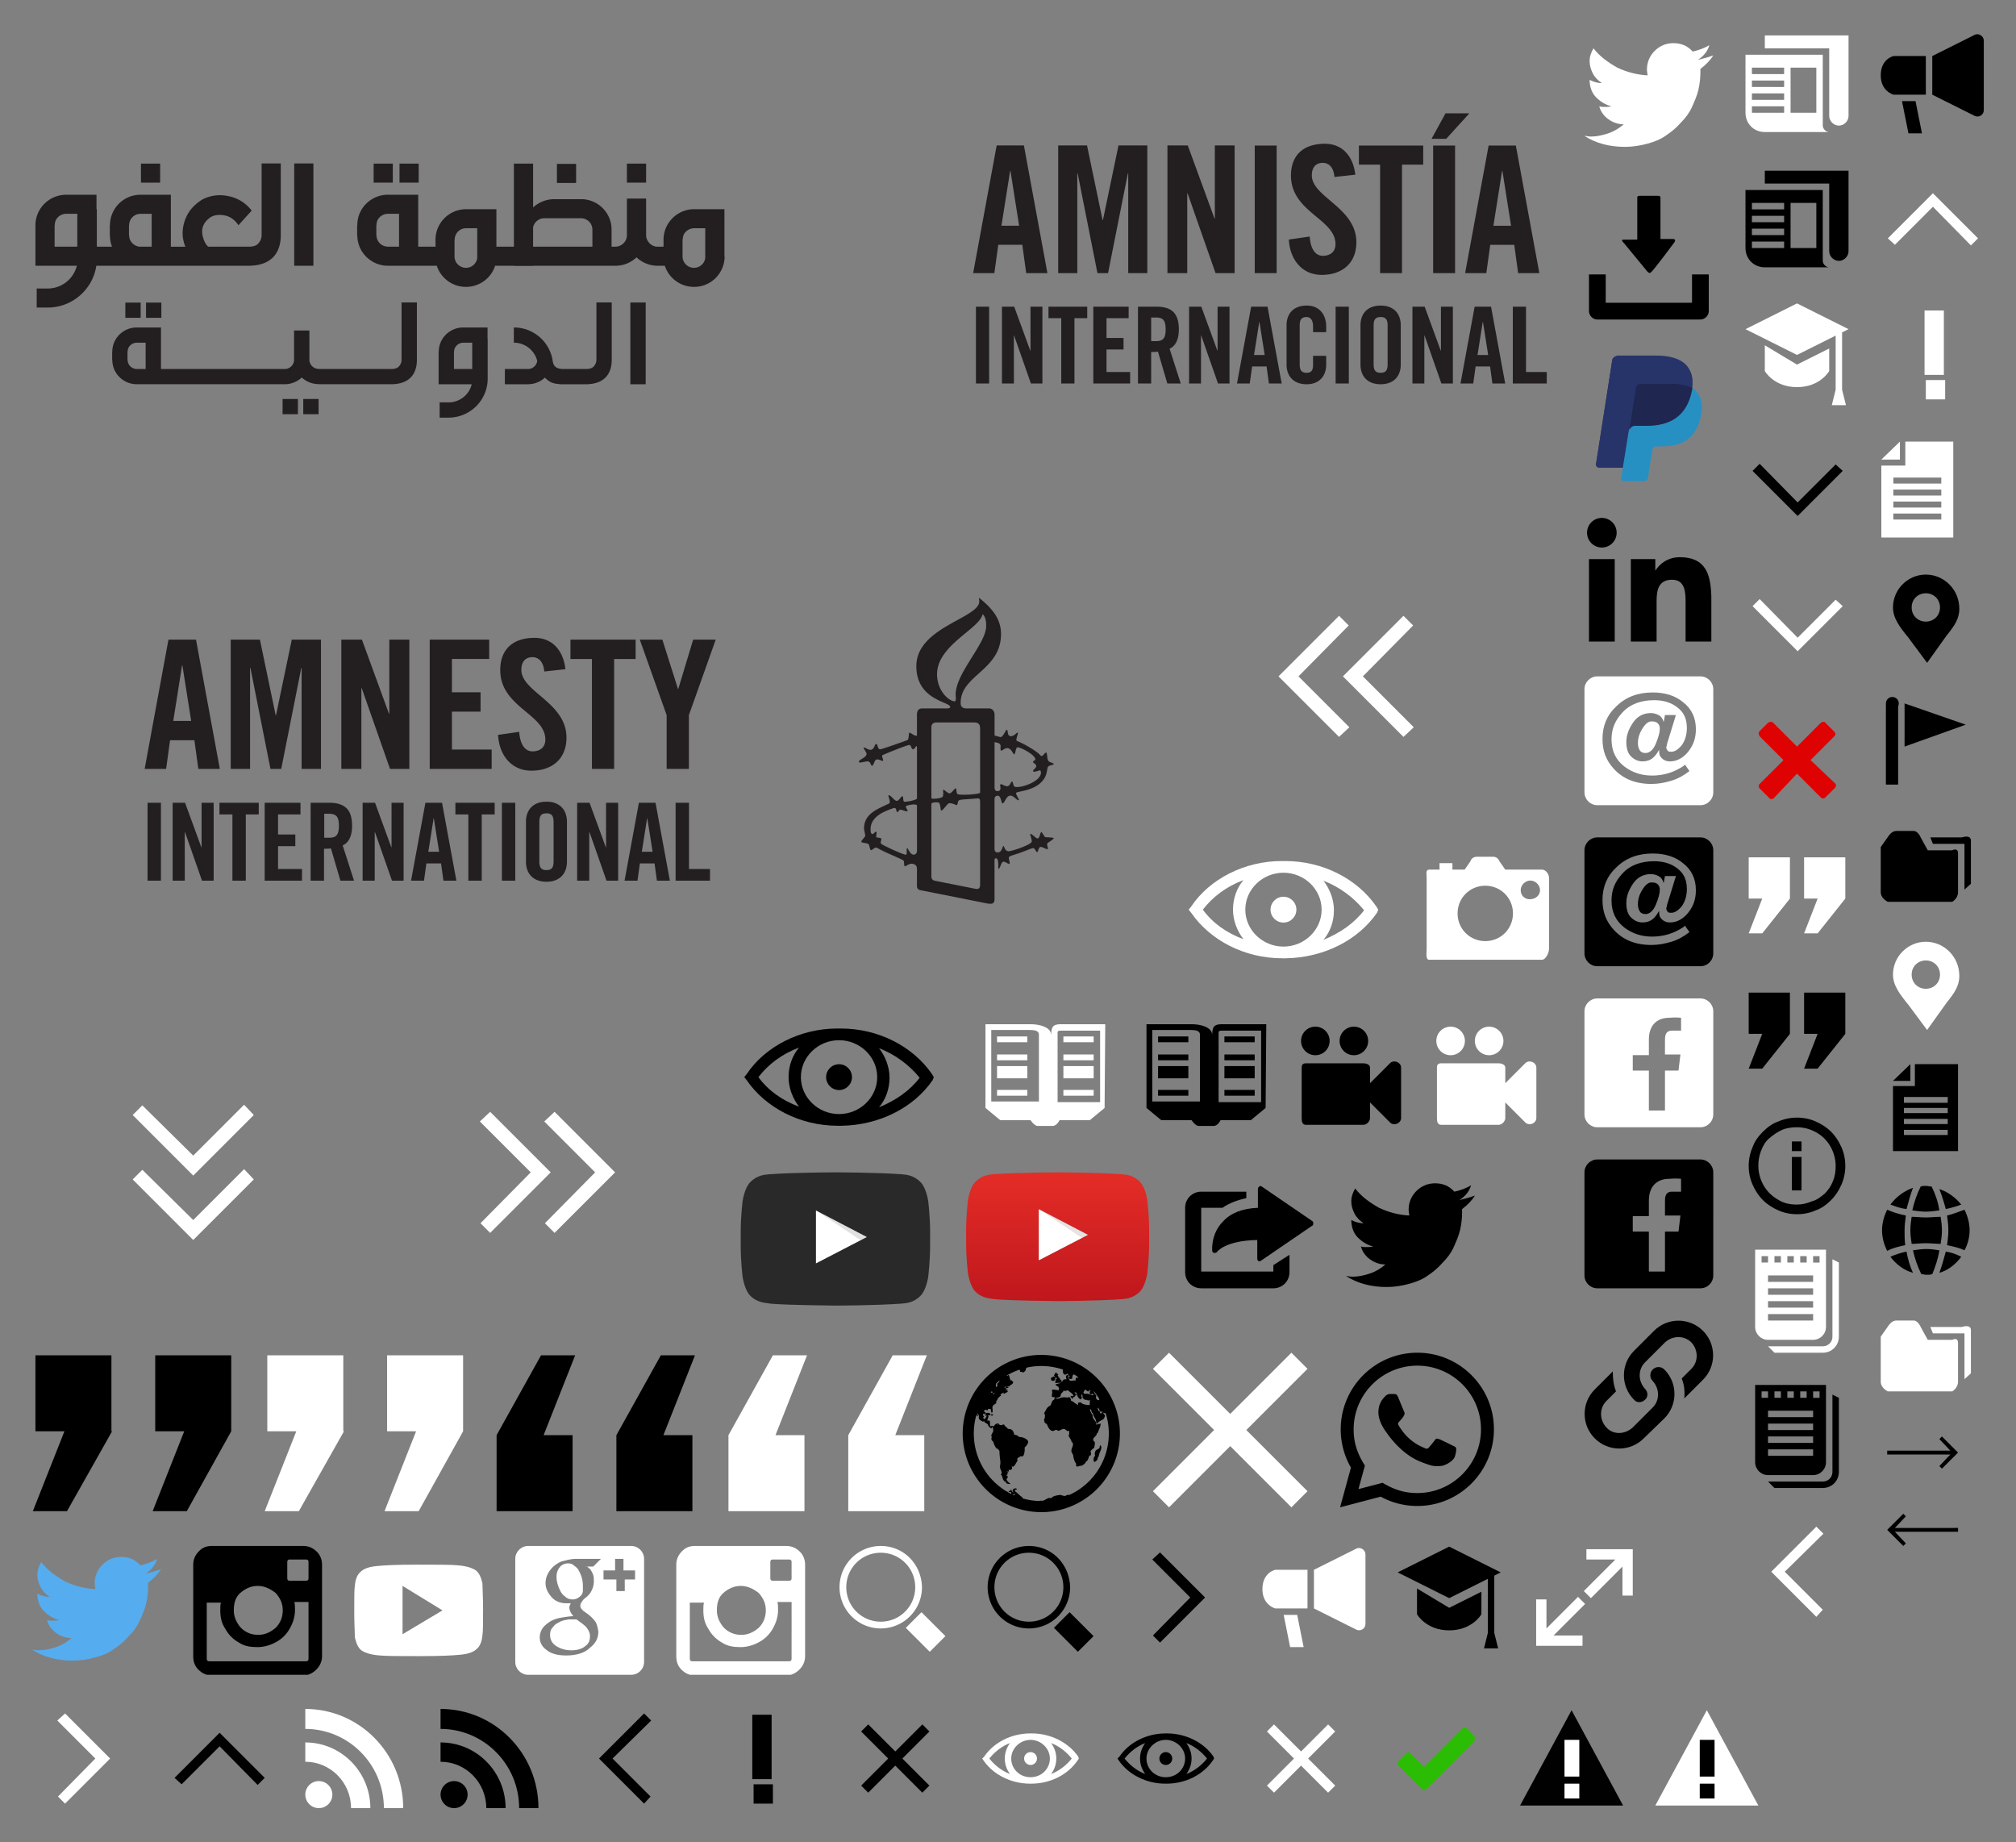 <svg xmlns="http://www.w3.org/2000/svg" xmlns:xlink="http://www.w3.org/1999/xlink" height="286" viewBox="0 0 313 286" width="313"><rect x="0" y="0" width="313" height="286" fill="#808080" stroke="none"/><svg height="72" viewBox="0 0 124 72" width="124" x="5" y="5"><path fill="#231F20" d="M16.885 20.398h2.978v2.958h-2.978z"/><path fill="#231F20" d="M16.836 36.256h17v-.006c3.486-.105 4.759-2.183 4.759-4.729v-11.15h-2.978v11.15c0 .295-.073.592-.224.864-.297.541-.669.913-1.836.913h-6.232c-.348-.32-.596-.766-.769-1.333-.424-1.307-.075-2.344 1.042-3.183.397-.272.893-.418 1.512-.418 1.244 0 2.211.541 2.905 1.602l2.059-2.268a5.916 5.916 0 0 0-3.474-2.221c-1.49-.344-2.854-.172-4.144.471-1.217.739-2.109 1.7-2.605 2.886a6.046 6.046 0 0 0-.497 2.392c0 .691.149 1.381.423 2.073h-2.25v-8.066h-4.689a4.734 4.734 0 0 0-4.765 4.734h-.024v1.555h.024c0 .641.1 1.231.322 1.776h-2.362v-5.822h-.051v-2.243H5.291c-2.632 0-4.765 2.096-4.791 4.711v6.313h6.428a4.652 4.652 0 0 1-4.518 3.529H.699v2.96h1.712c3.822 0 6.999-2.837 7.545-6.489h6.707m-9.66-2.96H3.478v-3.331h.025c0-.319.073-.616.199-.862a1.827 1.827 0 0 1 1.588-.914h1.712v5.107zm8.046-1.776h-.025v-1.555h.025c0-.295.075-.592.199-.837.322-.568.893-.939 1.588-.939h1.712v5.107h-1.812c-.272 0-.546-.1-.767-.224a1.739 1.739 0 0 1-.92-1.552M40.68 20.372h2.977v15.885H40.68zM53.007 20.398h2.978v2.958h-2.978zM57.026 20.398h2.978v2.958h-2.978zM81.467 20.443h2.977v2.96h-2.977zM92.333 20.398h2.978v2.958h-2.978z"/><path fill="#231F20" d="M107.475 34.802v-7.327h-4.691c-2.63 0-4.764 2.122-4.764 4.736v1.086h-.922c-.67 0-1.266-.395-1.565-.963a1.64 1.64 0 0 1-.222-.84v-5.672h-2.978v5.672c0 .322-.073.619-.222.865a1.81 1.81 0 0 1-1.565.938h-.594v-2.641a4.725 4.725 0 0 0-4.567-4.734h-4.343a4.848 4.848 0 0 0-3.275 1.282v-6.809h-2.98v12.901h-2.306v.002h-.411v-5.822h-4.69c-2.629 0-4.764 2.122-4.764 4.736v1.086H59.93V25.23h-4.691c-2.629 0-4.764 2.096-4.764 4.713h-.025v1.579h.025c0 2.614 2.135 4.734 4.764 4.734h7.576a4.757 4.757 0 0 0 4.518 3.281h.024a4.762 4.762 0 0 0 4.518-3.281h2.507v-.002h.407v.027h2.98v-.027H89.73v.002h.818a4.714 4.714 0 0 0 3.277-1.307 4.762 4.762 0 0 0 2.953 1.295v.012h1.441a4.761 4.761 0 0 0 4.518 3.281h.025a4.73 4.73 0 0 0 4.74-4.734m-50.549-1.506H55.19a2.22 2.22 0 0 1-.818-.224 1.77 1.77 0 0 1-.918-1.552h-.027v-1.555h.027c0-.32.073-.617.197-.862a1.83 1.83 0 0 1 1.588-.914h1.714v5.107zm12.141 1.726c-.025.246-.075.444-.199.641-.299.541-.869.913-1.539.913s-1.266-.371-1.563-.913a1.721 1.721 0 0 1-.224-.862v-2.591h.025c0-.32.075-.592.222-.864a1.759 1.759 0 0 1 1.563-.913h1.714v4.589zm17.88-1.728h-9.207v-3.009a1.784 1.784 0 0 1 1.762-1.407h5.658c.993 0 1.787.789 1.787 1.776v2.64zm17.522 1.728a1.72 1.72 0 0 1-.199.641 1.78 1.78 0 0 1-1.538.913 1.756 1.756 0 0 1-1.563-.913 1.723 1.723 0 0 1-.226-.862v-2.591h.025c0-.32.075-.592.2-.864a1.825 1.825 0 0 1 1.587-.913h1.712v4.589zM17.671 41.973h2.381v2.366h-2.381zM14.458 41.973h2.381v2.366h-2.381zM38.871 56.939h2.381v2.365h-2.381zM42.083 56.939h2.381v2.365h-2.381zM57.345 50.865c0 .236-.058.472-.178.69-.238.435-.536.73-1.468.73H44.464v-.02a1.414 1.414 0 0 1-1.251-.749 1.302 1.302 0 0 1-.178-.67v-4.535h-2.379v4.535c0 .255-.059.491-.18.688-.238.433-.713.75-1.249.75H19.993v-6.448h-3.751c-2.103 0-3.808 1.677-3.808 3.765h-.02v1.263h.02c0 2.09 1.706 3.785 3.808 3.785h22.985a3.863 3.863 0 0 0 2.619-1.044 3.878 3.878 0 0 0 2.619 1.024v.02h11.274c2.926-.015 3.988-1.705 3.988-3.785v-8.912h-2.381M17.612 52.285h-1.409a1.784 1.784 0 0 1-.653-.177 1.417 1.417 0 0 1-.735-1.243h-.02v-1.241h.02c0-.256.059-.494.16-.69a1.461 1.461 0 0 1 1.268-.732h1.37v4.083zM70.696 45.837h-3.769c-2.103 0-3.807 1.677-3.807 3.765h-.02v5.048h5.137c-.377 1.617-1.865 2.82-3.61 2.82h-1.37v2.366h1.37c3.37 0 6.089-2.722 6.089-6.053v-6.151h-.02m-2.381 4.653h-2.836v-2.661h.019c0-.256.061-.494.18-.69a1.432 1.432 0 0 1 1.249-.732h1.388v4.083zM87.597 50.865c0 .236-.059.472-.18.69-.239.435-.536.73-1.468.73h-3.438c-1.152 0-1.507-.434-1.667-1.044-.02-.12-.041-.238-.059-.358v-.019a6.09 6.09 0 0 0-6.011-5.028v2.365a3.726 3.726 0 0 1 3.63 2.82c-.019.199-.08.376-.18.533-.236.435-.713.73-1.247.73h-3.593v2.365h3.593a3.846 3.846 0 0 0 2.617-1.024c.589.548.981.919 2.281 1.005v.019h4.4v-.007c2.709-.121 3.701-1.768 3.701-3.778v-8.912h-2.379M92.868 41.955h2.381v12.697h-2.381z"/></svg><svg height="72" viewBox="0 0 107 72" width="107" x="134" y="5"><path fill="#231F20" d="M79.267 51.556c0 .889.262 1.317 1.084 1.317.824 0 1.088-.428 1.088-1.317v-6.022c0-.889-.264-1.317-1.088-1.317-.822 0-1.084.428-1.084 1.317v6.022zm-2.04-6.072c0-1.68.986-3.046 3.125-3.046 2.139 0 3.128 1.366 3.128 3.046v6.121c0 1.68-.99 3.046-3.128 3.046-2.139 0-3.125-1.366-3.125-3.046v-6.121zM69.862 46.569v-.922c0-1.003-.461-1.431-.988-1.431-.824 0-1.086.428-1.086 1.317v6.024c0 .889.262 1.317 1.086 1.317.741 0 .988-.428.988-1.201V50.24h2.04v1.366c0 1.68-.988 3.046-3.028 3.046-2.141 0-3.126-1.366-3.126-3.046v-6.123c0-1.68.986-3.046 3.126-3.046 2.04 0 3.028 1.482 3.028 3.258v.873h-2.04zM17.523 42.608h2.048v11.928h-2.048zM21.562 54.536V42.608h1.9l2.496 6.823h.034v-6.823h1.849v11.928h-1.784l-2.612-7.451h-.032v7.451zM30.769 44.393h-1.983v-1.784H34.8v1.784h-1.983v10.144h-2.048zM35.746 54.536V42.608h5.486v1.784h-3.436v3.073h2.641v1.784h-2.641v3.505h3.666v1.782zM44.727 47.96h.727c1.106 0 1.52-.414 1.52-1.831 0-1.423-.414-1.837-1.52-1.837h-.727v3.668zm0 6.576h-2.048V42.608h2.874c2.297 0 3.471.974 3.471 3.521 0 1.914-.743 2.691-1.437 3.004l1.733 5.403h-2.082l-1.455-4.94a9.352 9.352 0 0 1-1.057.049v4.891zM50.611 54.536V42.608h1.901l2.494 6.823h.033v-6.823h1.851v11.928h-1.784l-2.61-7.451h-.033v7.451zM60.698 50.109h1.652l-.81-5.123h-.032l-.81 5.123zm-.663 4.427h-1.983l2.198-11.928h2.545l2.198 11.928h-1.981l-.365-2.643H60.4l-.365 2.643zM73.366 42.608h2.048v11.928h-2.048zM85.291 54.536V42.608h1.9l2.494 6.823h.032v-6.823h1.853v11.928h-1.786l-2.608-7.451h-.034v7.451zM95.396 50.109h1.654l-.81-5.123h-.034l-.81 5.123zm-.66 4.427h-1.983l2.198-11.928h2.545l2.198 11.928h-1.985l-.363-2.643h-2.245l-.365 2.643zM100.878 54.536V42.608h2.047v10.146h3.223v1.782zM60.809 17.592h3.402V37.4h-3.402zM73.183 22.475c-.138-1.701-1.043-2.194-1.812-2.194-1.096 0-1.699.712-1.699 1.948 0 3.373 6.913 4.993 6.913 10.369 0 3.264-2.196 5.076-5.378 5.076-3.154 0-4.966-2.525-5.102-5.488l3.237-.465c.138 2.003.932 2.991 2.028 2.991 1.181 0 1.977-.631 1.977-1.812 0-3.923-6.915-4.966-6.915-10.643 0-3.156 1.922-4.938 5.267-4.938 2.772 0 4.418 2.003 4.719 4.8l-3.235.356zM80.271 20.555h-3.292v-2.963h9.986v2.963h-3.292V37.4h-3.402zM90.538 16.549h-2.279l2.168-3.951h3.702l-3.591 3.951zm-2.03 1.043h3.402V37.4h-3.402V17.592zM96.764 37.398h-3.292l3.649-19.806h4.225l3.649 19.806h-3.292l-.603-4.388h-3.73l-.606 4.388zm1.098-7.351h2.742l-1.342-8.504h-.055l-1.345 8.504zM21.482 30.042h2.744l-1.344-8.512h-.053l-1.347 8.512zm-1.098 7.357h-3.296l3.653-19.821h4.228l3.651 19.821h-3.294l-.605-4.394h-3.734l-.603 4.394zM44.13 17.578v19.821h-2.966V21.915h-.054l-3.075 15.484h-1.648l-3.073-15.484h-.055v15.484h-2.965V17.578h4.475l2.415 11.585h.055l2.417-11.585zM47.253 37.399V17.578h3.158l4.146 11.339h.055V17.578h3.073v19.821H54.72l-4.337-12.383h-.055v12.383z"/></svg><svg height="72" viewBox="0 0 107 72" width="107" x="5" y="82"><path fill="#231F20" d="M21.902 29.918l1.362-8.617h.055l1.362 8.617h-2.779zM21.153 17.3l-3.696 20.066h3.335l.611-4.447h3.779l.611 4.447h3.337L25.432 17.3h-4.279zM33.824 21.691h.056l3.112 15.676h1.67l3.115-15.676h.051v15.676h3.004V17.301H40.3l-2.446 11.727h-.056l-2.444-11.727h-4.53v20.066h3zM55.443 28.777h-.057L51.191 17.3h-3.197v20.066h3.112V24.833h.056l4.392 12.533h3.002V17.3h-3.113zM71.335 34.363h-6.171v-5.891h4.446V25.47h-4.446v-5.171h5.784v-3h-9.231v20.068h9.618zM75.945 21.996c0-1.252.611-1.975 1.723-1.975.779 0 1.695.503 1.835 2.226l3.28-.361c-.306-2.837-1.975-4.865-4.782-4.865-3.391 0-5.334 1.806-5.334 5.003 0 5.756 7.002 6.811 7.002 10.783 0 1.197-.806 1.835-2.001 1.835-1.112 0-1.918-.999-2.058-3.03l-3.28.471c.14 3.004 1.973 5.559 5.173 5.559 3.223 0 5.447-1.833 5.447-5.139-.001-5.446-7.005-7.086-7.005-10.507M86.901 37.367h3.448V20.301h3.336v-3H83.566v3h3.335zM100.31 24.942h-.053l-2.419-7.641h-3.505l4.171 11.727v8.339h3.448v-8.339l4.168-11.727h-3.501zM17.909 42.624h2.076v12.092h-2.076zM21.807 54.716V42.624h1.926l2.529 6.916h.034v-6.916h1.876v12.092h-1.809l-2.648-7.554h-.031v7.554zM31.086 44.432h-2.011v-1.809h6.097v1.809h-2.009v10.285h-2.077zM36.094 54.716V42.624h5.561v1.808h-3.486v3.117h2.681v1.807h-2.681v3.551h3.72v1.809zM45.305 54.717h-2.076V42.623h2.914c1.161 0 2.038.274 2.63.822.591.546.887 1.463.887 2.746 0 .491-.041.911-.124 1.256a3.34 3.34 0 0 1-.335.879c-.14.24-.298.434-.469.578a2.199 2.199 0 0 1-.528.337l1.758 5.476h-2.109l-1.475-5.009c-.134.024-.3.037-.495.041-.195.008-.386.01-.578.01v4.958zm.033-6.667h.737c.278 0 .516-.028.712-.083a.951.951 0 0 0 .477-.302c.122-.146.213-.337.268-.578.055-.241.085-.54.085-.897 0-.714-.118-1.202-.353-1.465s-.631-.394-1.189-.394h-.737v3.719zM51.302 54.716V42.624h1.926l2.529 6.916h.033v-6.916h1.877v12.092h-1.81l-2.647-7.554h-.032v7.554zM60.831 54.716H58.82l2.228-12.092h2.58l2.228 12.092h-2.011l-.369-2.679H61.2l-.369 2.679zm.671-4.489h1.674l-.82-5.192h-.034l-.82 5.192zM67.715 44.432h-2.01v-1.809h6.097v1.809h-2.009v10.285h-2.078zM72.924 42.624H75v12.092h-2.076zM76.66 45.555c0-.424.063-.826.191-1.206.128-.378.323-.71.587-.988.262-.28.591-.499.988-.662.396-.162.867-.242 1.415-.242s1.019.081 1.415.242c.396.164.725.382.988.662.262.278.457.609.585.988.128.38.193.783.193 1.206v6.231c0 .424-.065.826-.193 1.204-.128.38-.323.71-.585.99-.262.278-.591.499-.988.66s-.867.244-1.415.244-1.019-.083-1.415-.244-.725-.382-.988-.66a2.652 2.652 0 0 1-.587-.99 3.736 3.736 0 0 1-.191-1.204v-6.231zm2.076 6.18c0 .459.079.796.235 1.013.158.219.447.327.871.327s.714-.108.871-.327c.156-.217.235-.554.235-1.013v-6.129c0-.459-.079-.796-.235-1.013-.158-.219-.447-.327-.871-.327s-.714.108-.871.327c-.156.217-.235.554-.235 1.013v6.129zM84.608 54.716V42.624h1.926l2.529 6.916h.034v-6.916h1.877v12.092h-1.81l-2.647-7.554h-.032v7.554zM93.978 54.716h-2.011l2.228-12.092h2.58l2.228 12.092h-2.011l-.369-2.679h-2.277l-.368 2.679zm.67-4.489h1.674l-.82-5.192h-.034l-.82 5.192zM99.893 54.716V42.624h2.078v10.283h3.264v1.809z"/></svg><svg height="72" viewBox="0 0 62 72" width="62" x="117" y="82"><path fill="#231F20" d="M40.526 40.123c-.227-.099-.256-.81-.386-.81-.197 0-.298.647-.68.743-.394.067-.976-.42-1.141-.294-.164.134.367 1.055-.509 1.055-.262 0-.396-.298-.396-.524v-7.075s.03-.01.422.087c.258.067.518.195.518.554 0 .191-.069.582.063.649.136.067.227-.067.294-.099 1.199-.875 1.492.68 1.751.68.229 0 .197-1.068.52-1.068.262-.101 2.76 1.102 2.76 1.883 0 .162-.327.191-.355.357-.032.229.584.323.485.747-.035.262-.617.585-.457.745.168.164.946-.16 1.011-.16.162 0 .191.256.191.355 0 1.43-3.341 2.502-4.091 2.175m-8.894 1.132c-.195-.319-.099-.873-.292-.873-.097 0-.615.781-.911.781-.29 0-.777-.554-.972-.554-.13 0 .13.781-.13 1.102-.164.229-1.721.396-1.721.199V30.87c0-.518.392-.714.745-.714l5.811-.002c.712 0 1.005.225 1.005.972l.006 9.908c.001.323-3.413.453-3.541.221m3.54 13.994c0 .684-.231.844-.812.716l-6.2-1.234c-.359-.063-.554-.292-.554-.68V42.818c0-.292 1.007-.325 1.169-.195.294.26.195 1.201.388 1.201.262 0 .942-1.137 1.236-1.137.617 0 1.037.357 1.167.294.132-.067.132-.585.292-.716.227-.158.909-.158 1.266-.197a64.548 64.548 0 0 0 1.658-.128c.422 0 .39.296.39.913v12.396zm-6.688-32.592c0-4.481 6.624-7.045 7.077-9.318.487.455.552 1.201.552 1.851 0 2.726-4.739 7.304-4.739 10.615 0 .359.032.453.032.682 0 .323-.13.39-.193.39-.784.001-2.729-1.527-2.729-4.22m-3.669 28.017c-.518 0-.844-1.041-.974-1.005-.162.034.035.875-.162 1.005-.162.16-3.604-1.429-3.864-1.685-.229-.229.099-.552 0-.781-.065-.195-.587-.132-.745-.231-.132-.128.158-.716-.032-.842-.168-.099-.52.585-.749.256-.101-.13-.128-.355-.128-.647 0-1.981 2.107-2.791 3.538-3.278.582-.197.384.55.582.584.227.065.26-.357.52-.357.197 0 .944.357 1.104.227.13-.097-.388-.584-.227-.779.197-.162 1.703-.446 1.689-.059l.004 6.937c.002.728-.556.655-.556.655m20.389-11.948c.357-.615.357-1.362.487-1.656.191-.323.907-.26.907-.487 0-.095-.518-.225-.716-.355-.384-.227-.254-1.396-.449-1.396-.296 0-.587.81-.881.455-.516-.651-2.661-1.885-3.633-2.241-.359-.13.26-1.201.099-1.301-.164-.097-.585.653-1.202.522-.487-.099-.26-.976-.52-.976-.13 0-.619 1.234-.976 1.135-.39-.097-.905-.237-.905-.237v-3.235c0-.552-.371-.98-.848-.976H33.06c-.974 0-.909-.714-.909-.877 0-4.317 6.267-5.031 6.267-10.679 0-2.468-1.557-4.124-3.375-5.587-.101-.063 0 .359 0 .52 0 2.63-9.774 3.994-9.774 10.065 0 5.289 5.261 5.516 5.261 6.33 0 .162-.323.227-.357.227h-4.025c-.422 0-.789.26-.783.968l.004 3.253c-.392.13-.909-.455-1.171-.455-.13 0-.063 1.007-.292 1.139-.195.095-3.862 1.394-4.191 1.427-.515.097-.384-.812-.676-.812-.264 0-.264.909-.913.909-.388 0-.712-.359-1.003-.359-.195 0 .42.749.42.974 0 .619-1.199.844-1.199 1.268 0 .227 1.134-.097 1.297-.097.584 0 .52.684.743.684.229 0 .39-.785.587-.911.386-.227.844.162 1.039.162.323 0-.26-.781.034-.911 0 0 3.956-1.685 4.219-1.557.227.132.197.52.455.651.258.128.651-.909.651-.262v7.956c-.457.288-1.431.455-1.952.455-.256 0-.13-.846-.292-.846-.26 0-.52.714-.909.714-.357 0-.875-.875-1.23-.875-.227 0 .418 1.102.03 1.297-1.496.749-3.864 1.463-3.864 3.828 0 .491.262 1.078.16 1.234-.093.231-.611.684-.582.879 0 .195.974.128 1.171.424.095.158.162.873.359.873.158 0 .58-.55.94-.357 1.133.684 3.113 1.427 4.025 1.92.223.13.095.842.223.907.262.13.779-.682 1.595-.229.164.067.325.327.325.619l-.004 2.655c0 .487.225.615.487.68l9.679 1.926s.86.193 1.151.193c.337.014.755-.002.731-.816l-.004-6.034c0-.061.077-.209.207-.209.568-.002.282 1.636.41 1.636.258 0 .422-1.104.749-1.104.453 0 .749.422.938.325.164-.097-.093-.619-.093-.944 0-.29.84-.42 1.881-.81.909-.321 1.656-.68 1.95-.68.225 0 .384.615.584.615.162 0 .193-.808.552-.808.29 0 .938.451 1.104.321.128-.095-.325-.714.03-.976.262-.162.877-.548.877-.712 0-.097-1.201-.132-1.266-.132-.227-.063-.487-.777-.653-.777-.187 0-.187.714-.483.94-.262.193-.909-.682-1.199-.682-.166 0 .191.651.191 1.173 0 .516-3.146 1.524-3.568 1.524-.651 0-.684-.812-.814-.812-.195 0-.189.992-.907.992a.455.455 0 0 1-.487-.461v-7.795c0-.223.065-.526.487-.544.534-.024.548 1.185.743 1.185.357 0 .554-1.201 1.234-1.201.52 0 .942.716 1.268.716.227 0-.388-.747-.388-1.106.002-.353 3.215-.223 4.449-2.399"/></svg><svg height="46" viewBox="0 0 50 46" width="50" x="184" y="82"><path fill="#FFF" d="M23.9 13.6l1.5 1.5-7.8 7.9 7.9 7.9-1.6 1.5-9.4-9.4 9.4-9.4z"/><path fill="#FFF" d="M33.9 13.6l1.5 1.5-7.8 7.9 7.9 7.9-1.6 1.5-9.4-9.4 9.4-9.4z"/></svg><svg height="46" viewBox="0 0 50 46" width="50" x="5" y="159"><path fill="#FFF" d="M15.6 24.1l1.5-1.5 7.9 7.8 7.9-7.9 1.5 1.6-9.4 9.4-9.4-9.4z"/><path fill="#FFF" d="M15.6 14.1l1.5-1.5 7.9 7.8 7.9-7.9 1.5 1.6-9.4 9.4-9.4-9.4z"/></svg><svg height="46" viewBox="0 0 50 46" width="50" x="60" y="159"><path fill="#FFF" d="M26.1 32.4l-1.5-1.5 7.8-7.9-7.9-7.9 1.6-1.5 9.4 9.4-9.4 9.4z"/><path fill="#FFF" d="M16.1 32.4l-1.5-1.5 7.8-7.9-7.9-7.9 1.6-1.5 9.4 9.4-9.4 9.4z"/></svg><svg height="17.2" viewBox="0 0 32 18" width="31.3" x="184" y="133"><circle fill="#FFF" cx="15.6" cy="8.6" r="2.1"/><path fill="#FFF" d="M30.7 8.1C27.6 3.6 22 .7 15.9.7h-.6C9.3.7 3.6 3.6.6 8.1l-.4.5.4.5c3.1 4.5 8.7 7.4 14.8 7.4h.6c6.1-.1 11.7-2.9 14.8-7.4l.2-.5-.3-.5zm-15.1 6.5c-3.4 0-6.2-2.7-6.2-6s2.8-6 6.2-6 6.2 2.7 6.2 6-2.8 6-6.2 6zm-13.1-6c1.6-2.1 3.9-3.8 6.6-4.8-1.1 1.3-1.7 3-1.7 4.8s.7 3.5 1.7 4.8c-2.7-1-5-2.6-6.6-4.8zm19.6 4.9c1.1-1.3 1.7-3 1.7-4.8s-.7-3.5-1.7-4.8c2.6 1 4.9 2.7 6.6 4.8-1.6 2.1-3.9 3.7-6.6 4.8z"/></svg><svg height="17.2" viewBox="0 0 32 18" width="31.3" x="115" y="159"><circle cx="15.6" cy="8.6" r="2.1"/><path d="M30.7 8.1C27.6 3.6 22 .7 15.9.7h-.6C9.3.7 3.6 3.6.6 8.1l-.4.5.4.5c3.1 4.5 8.7 7.4 14.8 7.4h.6c6.1-.1 11.7-2.9 14.8-7.4l.2-.5-.3-.5zm-15.1 6.5c-3.4 0-6.2-2.7-6.2-6s2.8-6 6.2-6 6.2 2.7 6.2 6-2.8 6-6.2 6zm-13.1-6c1.6-2.1 3.9-3.8 6.6-4.8-1.1 1.3-1.7 3-1.7 4.8s.7 3.5 1.7 4.8c-2.7-1-5-2.6-6.6-4.8zm19.6 4.9c1.1-1.3 1.7-3 1.7-4.8s-.7-3.5-1.7-4.8c2.6 1 4.9 2.7 6.6 4.8-1.6 2.1-3.9 3.7-6.6 4.8z"/></svg><svg height="25" viewBox="0 0 31 25" width="31" x="5" y="210"><path d="M12.4 12.2l-7 12.4H.1L5 12.2H.5V.4h11.8v11.8zm18.5 0L24 24.6h-5.3l4.9-12.4h-4.5V.4h11.8v11.8z"/></svg><svg height="25" viewBox="0 0 31 25" width="31" x="41" y="210"><path fill="#fff" d="M12.4 12.2l-7 12.4H.1L5 12.2H.5V.4h11.8v11.8zm18.5 0L24 24.6h-5.3l4.9-12.4h-4.5V.4h11.8v11.8z"/></svg><svg height="25" viewBox="0 0 31 25" width="31" x="77" y="210"><path d="M.1 12.8L7 .4h5.3L7.4 12.8h4.5v11.8H.1V12.8zm18.6 0L25.6.4h5.3L26 12.8h4.5v11.8H18.7V12.8z"/></svg><svg height="25" viewBox="0 0 31 25" width="31" x="113" y="210"><path fill="#fff" d="M.1 12.8L7 .4h5.3L7.4 12.8h4.5v11.8H.1V12.8zm18.6 0L25.6.4h5.3L26 12.8h4.5v11.8H18.7V12.8z"/></svg><svg height="21" viewBox="0 0 30 21" width="30" x="115" y="182"><title>youtube-play-dark</title><g fill-rule="nonzero" fill="none"><path fill="#FFF" d="M11.667 14.156l7.946-4.117-7.946-4.146z"/><path fill="#000" opacity=".12" d="M11.667 5.893l6.967 4.654.979-.508z"/><path d="M29.113 4.462s-.288-2.027-1.168-2.919C26.827.372 25.572.366 24.998.297 20.883 0 14.71 0 14.71 0h-.012S8.525 0 4.409.297c-.573.069-1.827.075-2.946 1.246C.583 2.435.295 4.462.295 4.462S0 6.842 0 9.222v2.23c0 2.38.295 4.76.295 4.76s.287 2.026 1.168 2.919c1.119 1.171 2.588 1.134 3.242 1.257 2.353.226 9.999.295 9.999.295s6.18-.009 10.294-.307c.576-.068 1.829-.074 2.947-1.245.88-.893 1.168-2.92 1.168-2.92s.294-2.379.294-4.759v-2.23c0-2.38-.294-4.76-.294-4.76zm-17.446 9.694V5.893l7.946 4.146-7.946 4.117z" fill="#282928"/></g></svg><svg height="20" viewBox="0 0 29 20" width="29" x="150" y="182"><title>youtube-play-red</title><defs><linearGradient x1="50.001%" y1="0%" x2="50.001%" y2="100%" id="a"><stop stop-color="#E52D27" offset="0%"/><stop stop-color="#BF171D" offset="100%"/></linearGradient></defs><g fill="none" fill-rule="evenodd"><path fill="#FFF" fill-rule="nonzero" d="M11.272 13.677L18.949 9.7l-7.677-4.006z"/><path fill="#420000" opacity=".12" d="M11.272 5.694l6.732 4.496.945-.49z"/><path d="M28.129 4.311S27.85 2.353 27 1.491C25.92.359 24.707.353 24.153.287 20.177 0 14.213 0 14.213 0H14.2S8.236 0 4.26.287C3.705.353 2.493.36 1.412 1.491c-.85.862-1.128 2.82-1.128 2.82S0 6.611 0 8.91v2.155c0 2.3.285 4.599.285 4.599s.278 1.958 1.128 2.82c1.081 1.132 2.501 1.096 3.133 1.214 2.273.219 9.66.286 9.66.286s5.97-.009 9.947-.297c.556-.066 1.766-.071 2.847-1.203.85-.862 1.129-2.82 1.129-2.82s.284-2.3.284-4.599V8.91c0-2.3-.284-4.599-.284-4.599zm-16.857 9.366V5.694L18.949 9.7l-7.677 3.977z" fill="url(#a)" fill-rule="nonzero"/></g></svg><svg height="25" viewBox="0 0 25 25" width="25" x="149" y="210"><path d="M4.862 9.586v.139c.107.075.359.05.315-.139-.06-.05-.258-.05-.315 0zM21.384 16.594c.003-.1.05-.148.028-.27.183-.133.167-.29.24-.564.107-.403.591-1.09.179-1.398-.151.139-.044.249-.12.387-.122.23-.46.259-.595.447-.148.208-.195.586-.088.775-.217.242-.349.616-.151.978.274-.012.356-.22.507-.355z"/><path d="M24.072 8.188A12.195 12.195 0 0 0 12.79.341l-.116-.002c-2.195 0-4.25.582-6.03 1.593A12.242 12.242 0 0 0 1.1 8.667a12.158 12.158 0 0 0-.633 3.847v.031c0 .721.066 1.43.186 2.119.167.954.444 1.867.819 2.732 1.863 4.292 6.117 7.301 11.081 7.352.04 0 .079.003.12.003 2.187 0 4.237-.58 6.013-1.587a12.196 12.196 0 0 0 6.189-10.619c0-1.536-.286-3.003-.803-4.357zM16.403 22.26c-.182-.021-.239-.116-.4-.028.007-.157-.274-.028-.286-.173-.453.06-.878.107-1.222.287-.125.066-.217.201-.343.23-.085.015-.204-.041-.286-.029-.252.032-.671.378-.967.429-.135.018-.274-.02-.431 0-.035.015-.076.028-.114.044-.91-.029-1.788-.17-2.622-.416.022-.035.047-.069.031-.145-.45-.27-.768-.673-1.196-.97-.01-.217.173-.242.343-.282-.113-.271-.708-.155-.683.226.006.13.098.12.113.287-.129-.06-.147-.233-.314-.255.078-.054.066-.196-.057-.202-.132-.025-.053.158-.113.202-.142 0-.139-.032-.255 0 .013.176.245.236.368.141.06.1.06.155 0 .259.107.157.371.141.541.11.057.009-.006-.079-.028-.085.06-.076.126.082.142.145a.863.863 0 0 1-.258.065c-.3-.135-.589-.283-.872-.444-.032-.069-.108-.097-.192-.113-.06-.031-.117-.069-.174-.104v-.003l-.009-.003a10.501 10.501 0 0 1-2.078-1.707.18.18 0 0 0-.082-.084 10.442 10.442 0 0 1-2.767-7.097c0-1.042.151-2.046.435-2.997.04.12.034.287.132.35.173-.104-.022-.397-.05-.602 0-.006.002-.015.005-.022.066.183.22.347.271.539.028.11-.038.186-.028.283.035.34.3.378.598.601.142.035.12-.088.227-.084.082.38.639.292.658.736.056.095.189.114.195.258.151-.028.135.11.315.117.053-.044.006-.186.113-.173.145.122.154.38.142.655-.104.26-.457.636-.198.912-.22.227.012.595.198.684.11.415.274.771.513 1.051.24.05.334.24.457.4.003.605.082 1.127.141 1.653.038.287-.066.573-.053.853.016.388.302.64.255 1.055-.048.003-.11-.013-.114.028-.047.174.11.136.142.23.123.406.208.854.598.995.088.013.022-.132.088-.138.028-.076.01.242-.085.226.123.18.504.28.74.198-.252-.182-.485-.387-.627-.683.083-.126.155-.264.227-.397-.016-.138-.16-.141-.227-.23-.025-.12.126-.062.17-.113-.044-.04-.025-.145-.028-.23.035-.038.139-.01.142-.085.013-.141-.227-.038-.198-.198a.578.578 0 0 0 .254.028c.048-.097 0-.189 0-.283.423.145.662-.173.457-.485.082.003.186-.016.23.028.334-.195.444-.617.683-.913.01-.132-.053-.195-.028-.34.107-.176.337-.23.482-.371.129-.013.242.04.343 0 .261-.104.368-.91.315-1.366.107-.085.655-.649.538-.97-.126-.353-.9-.715-1.423-.655-.132-.305-.479-.264-.74-.4-.097-.51-.309-.906-.97-.853-.129-.283-.531-.397-.57-.683-.182-.022-.308.013-.368.113-.107-.07-.16-.038-.314-.028-.051-.104-.161-.142-.199-.255-.132 0-.12.095-.173-.031-.236.107-.472.21-.541.484-.104-.053-.334-.126-.51 0-.306-.248.188-1.108-.542-.884.054-.236.154-.432.198-.68-.034-.026-.069-.038-.097-.05.082-.105.217-.152.422-.133 0-.394-.425-.4-.734-.312-.05-.091-.17-.198-.311-.292a.527.527 0 0 1 .292-.24c.139-.012.142.107.259.114.075-.029.094-.117.084-.23.218-.044.243.05.429 0 .025.24.075.46.17.626.32-.283-.045-.774.17-1.108.157-.242.453-.242.541-.541.016-.095-.019-.133-.028-.198.17-.108.22-.334.315-.517.182-.062.232-.258.424-.311.038-.114-.09-.057-.056-.17.082-.183.33-.205.456-.34.038.044-.025.166.057.226.183-.129.425-.201.598-.343.025-.126-.05-.157-.141-.17.003-.082.12-.05.113-.141-.019-.101-.217-.032-.283-.085.022-.253.264-.114.425-.227.028-.142-.18-.05-.227-.116.176-.097.488-.063.513-.315.255-.037.388-.2.453-.426-.012-.146-.22-.098-.198-.285a.627.627 0 0 1-.254-.027 7.504 7.504 0 0 0-.23-.8.253.253 0 0 0-.174.104c-.006-.003-.009-.007-.016-.01-.028.039-.094.026-.148-.007a10.454 10.454 0 0 1 1.968-.913c.032.041.066.08.135.087-.053.118-.056.167.029.255.116.022.163-.027.258-.027.057.038.072.118.141.141.218-.133.517-.329.428-.598.07-.034.108-.104.139-.18a10.494 10.494 0 0 1 5.657.31c-.094.273.02.74.271.782.195.033.243-.121.457-.17.044.2.17.322.283.455.006.14-.21.055-.17.228.057.175.447.18.57.113.035-.25.022-.546.23-.626a.213.213 0 0 0 0-.065c.198.109.39.224.58.345.03.093.128.154.131.291-.135.008-.088-.162-.23-.143-.185.058-.135.356-.226.513-.343-.126-.652.147-.939-.115.089-.192-.125-.18-.2-.285.075-.204.084-.299 0-.511-.382.02-.331.43-.199.683-.126.011-.334.003-.485.058-.097.112-.113.306-.343.285-.088-.078.097-.141 0-.23-.041-.055-.145-.042-.198-.085-.007-.195-.117-.283-.259-.343.022-.106.038-.201-.113-.198-.019-.121.092-.115.085-.228-.019-.073-.091-.1-.198-.085-.025-.08.04-.074.028-.142-.047-.049-.167-.023-.258-.03-.135.084-.113.322-.227.429-.012.09.139.009.114.113.018.113-.136.036-.142 0-.186.074-.233.231-.457.2.026.108.038.23.029.37.072.072.201.084.254.171.17-.035.293-.105.372-.23V3.92c.07-.025.126-.067.23-.056-.028.111.085.084.056.196-.069-.001-.138-.003-.17.03-.022.107.048.122.029.229-.073-.005-.139-.005-.17.03.006.073.066.1.17.084-.013.119-.136.13-.17.227.198.068.535.025.711-.028-.056.142.092.075.085.17-.28-.143-.29.115-.626.058-.041.036-.029.123-.029.2.252.13.624.28.454.738-.4.066-.847-.22-1.08.03.167.347-.038.69.028 1.027.17.044.416.016.51.139-.085.079-.17.154-.17.315-.419.094-.362.667-.626.913-.514.192-.65.758-.942 1.164.246.25.13.806-.028 1.058.044.098.12.164.085.34.085.136.233.205.371.287.199.45.422 1.026.91 1.08.214.025.324-.161.513-.17.183-.007.236.128.428.14.293-.078.56-.333.857-.282.245.043.415.472.711.254.104.199.063.599-.031.769.11.368.387.566.456.97.539.38-.078.95-.028 1.454.025.251.252.44.287.711.063.529.223.916.484 1.31.004.082-.097.056-.056.17.11.444.58-.022.853.085.274-.174.592-.3.683-.655.366-.139.384-.624.57-.942h.142c.103-.15.113-.472 0-.623.129-.27.374-.425.598-.598.012-.359.151-.58.057-.856-.045-.132-.211-.199-.227-.315-.07-.45.523-.567.57-1.052.075-.019.107-.082.17-.113.091-.5.444-.888.4-1.426-.214.104-.479.13-.684.173-.075-.091.05-.16.085-.23-.232-.356-.708-.743-.626-1.225-.19-.248-.4-.626-.429-.938.177-.038.233.274.287.454.025.116.151.135.198.23.026.525.428.67.454 1.196.113.088.097.302.258.34.113.019.082-.107.085-.199.305-.207.677-.346.938-.598 0-.21.132-.233.116-.4-.018-.182-.258-.248-.258-.453.148.013.249.073.384.1a10.478 10.478 0 0 1-5.645 12.64c-.273-.012-.5.013-.632.19zM6.975 5.455c-.08-.025.025-.1.025-.142.11.014.141-.052.258-.028-.016.136-.208.096-.283.17zm.141.34c.066.01.117.035.17.06-.025.06-.208.038-.17-.06zm-1.454-.482c-.098-.151-.035-.345 0-.513.003-.02-.007-.026-.02-.028.18-.163.366-.315.555-.467-.035.27-.243.367-.394.523.073.156.085.472-.141.485zm-.227 1.084c-.123-.11-.151.06-.17.141-.028-.084-.07-.16-.088-.258.088.041.104-.012.23 0-.003.054.034.06.028.117zm-.626-.258c.04-.054.12-.07.141-.142.092.025.148.079.142.198-.098-.022-.107.045-.199.029.032-.089.029-.092-.084-.085zm-.086.116c-.05-.022-.003-.053 0-.088.05.022.004.05 0 .088zM4.06 9.41c-.006.066.041.078.035.141-.098-.006-.189-.003-.173.104.062.167.23.088.352.154-.22.029-.186.535-.548.463a1.847 1.847 0 0 1-.069-.274c.032-.006.073-.013.126-.028-.031-.176-.1-.22-.16-.205a1.62 1.62 0 0 1 .003-.249c.189.01.293-.068.434-.106zm1.776 1.797c-.003-.069.044-.085.057-.141.103.022.034.154-.057.141zm16.377-2.106c-.091.139-.126.328-.371.315-.063-.079-.082-.205-.085-.343-.054-.054-.104-.01-.17 0-.048-.183-.164-.293-.174-.513.309.084.243.535.545.626.123.01.145-.082.255-.085zm-.771-2.298c0 .006 0 .013.003.019l.07.094c.012.019.021.038.03.054.07.107.123.226.127.393-.432.019-.599-.315-.454-.711a1.712 1.712 0 0 1-.425-.73c.23.28.447.575.649.88zm-3.045 1.3c-.45-.157-.705-.51-1.14-.683.067-.233-.132-.274-.056-.428-.085-.032-.167-.06-.23-.114-.085.01-.126.063-.198.088-.356-.044-.67-.075-.998 0-.306.067-.614.312-.91.057.368-.022.63-.117.825-.315-.063-.481.362-.475.428-.828.27.101.478.029.683-.084.23.358.75.428.854.912-.149.026-.277.073-.425-.028-.054.167.132.318.226.428.088.022.104-.031.17-.028.013-.1-.01-.16-.028-.23.085 0 .145.085.202.032.015-.088.078-.133.17-.145.018-.104-.063-.11-.057-.198.094 0 .139.135.226.056.01-.255-.27-.223-.31-.428.17-.05.223.022.339.088.07.47.243.838.627.995.047.022.047-.132 0-.113.028-.088.078.031.113.028.07.01-.016-.13.088-.085-.072-.227-.116-.309-.116-.598.223 0 .204.346.2.485.133.182.328.44.656.34.1-.006.091.097.17.113.123 0 .182-.066.315-.057-.032.271-.007.485-.057.769-.558-.044-1.102-.089-1.395-.454-.085.085-.327.016-.4.11-.022.14.044.186.028.315zM15.69 4.572c.088-.041.04.165-.028.141-.013-.067.05-.061.028-.141zm3.674 1.825c-.054-.07-.098-.148-.17-.202.091-.144.151-.32.255-.456.135-.01.129.116.286.085-.034.084-.01.097.026.173.125-.063.254.003.374.028.022-.11-.063-.11-.116-.145.044-.056.201-.006.258-.056-.01.066.006.11.056.116.004.06-.1.013-.141.025.019.06.053.101.091.142a.322.322 0 0 0-.12.028c-.015.205.101.271.212.346.069-.056.192-.06.26-.12a.38.38 0 0 1 .152.234c-.51.013-.803-.371-1.423-.198z"/></svg><svg height="24" viewBox="0 0 24 24" width="24" x="179" y="210"><path fill="#FFF" d="M24 2.5L14.5 12l9.5 9.5-2.5 2.5-9.5-9.5L2.5 24 0 21.5 9.5 12 0 2.5 2.5 0 12 9.5 21.5 0 24 2.5z"/></svg><svg height="24" viewBox="0 0 24 24" width="24" x="208" y="210"><path d="M.057 24l1.687-6.163a11.867 11.867 0 0 1-1.587-5.946C.16 5.335 5.495 0 12.05 0a11.817 11.817 0 0 1 8.413 3.488 11.824 11.824 0 0 1 3.48 8.414c-.003 6.557-5.338 11.892-11.893 11.892a11.9 11.9 0 0 1-5.688-1.448L.057 24zm6.597-3.807c1.676.995 3.276 1.591 5.392 1.592 5.448 0 9.886-4.434 9.889-9.885.002-5.462-4.415-9.89-9.881-9.892-5.452 0-9.887 4.434-9.889 9.884-.001 2.225.651 3.891 1.746 5.634l-.999 3.648 3.742-.981zm11.387-5.464c-.074-.124-.272-.198-.57-.347-.297-.149-1.758-.868-2.031-.967-.272-.099-.47-.149-.669.149-.198.297-.768.967-.941 1.165-.173.198-.347.223-.644.074-.297-.149-1.255-.462-2.39-1.475-.883-.788-1.48-1.761-1.653-2.059-.173-.297-.018-.458.13-.606.134-.133.297-.347.446-.521.151-.172.2-.296.3-.495.099-.198.05-.372-.025-.521-.075-.148-.669-1.611-.916-2.206-.242-.579-.487-.501-.669-.51l-.57-.01c-.198 0-.52.074-.792.372s-1.04 1.016-1.04 2.479 1.065 2.876 1.213 3.074c.149.198 2.095 3.2 5.076 4.487.709.306 1.263.489 1.694.626.712.226 1.36.194 1.872.118.571-.085 1.758-.719 2.006-1.413.248-.695.248-1.29.173-1.414z"/></svg><svg height="20" viewBox="0 0 20 20" width="20" x="184" y="182"><path d="M16.2 12.8v2.7c0 1.4-1.1 2.5-2.5 2.5H2.5C1.1 18 0 16.9 0 15.5v-10C0 4.1 1.1 3 2.5 3h7v1c-1.4.3-2.7.8-3.7 1.5H2.5v9.9h11.2v-1l2.5-1.6zM19.9 8c0 .1-.1.3-.2.3l-7.9 5.4c-.1 0-.1.1-.2.1h-.2c-.1-.1-.2-.2-.2-.4v-2.9c-5 .1-6.2 1.8-6.2 1.8-.1.1-.2.2-.3.2h-.2c-.2 0-.3-.2-.3-.4 0-.1-.2-2.6 1.7-4.5 1.2-1.3 3-2 5.4-2.1V2.6c0-.2.1-.3.2-.4.1-.1.3-.1.4 0l7.9 5.4c.1.1.1.3.1.4z"/></svg><svg height="20" viewBox="0 0 20 20" width="20" x="209" y="182"><path d="M20 3.6c-.5.8-1.2 1.5-2 2.1v.5c0 .9-.1 1.8-.3 2.7-.2.9-.6 1.8-1 2.7s-1 1.7-1.7 2.4c-.7.8-1.4 1.4-2.3 2-.8.6-1.8 1-2.9 1.3-1.1.3-2.3.5-3.5.5-2.5 0-4.6-.6-6.3-1.7.3 0 .6.1 1 .1.9 0 1.8-.2 2.7-.5s1.7-.8 2.4-1.4c-.9 0-1.7-.3-2.4-.8s-1.2-1.2-1.4-2c.3.1.5.1.8.1.4 0 .7 0 1.1-.1-.9-.2-1.7-.7-2.4-1.4s-1-1.7-1-2.7c.6.3 1.2.5 1.9.5-.6-.4-1.1-.9-1.4-1.5S.8 5.2.8 4.5s.2-1.3.6-2c1 1.3 2.3 2.2 3.7 3 1.5.7 3 1.1 4.7 1.2 0-.2-.1-.6-.1-.9 0-1.1.4-2.1 1.2-2.9s1.8-1.2 2.9-1.2c1.2 0 2.2.4 3 1.3.9-.2 1.8-.5 2.6-1-.3 1-.9 1.7-1.8 2.3.8-.2 1.6-.4 2.4-.7z"/></svg><svg height="20" viewBox="0 0 20 20" width="20" x="246" y="5"><path fill="#FFF" d="M20 3.6c-.5.8-1.2 1.5-2 2.1v.5c0 .9-.1 1.8-.3 2.7-.2.9-.6 1.8-1 2.7s-1 1.7-1.7 2.4c-.7.8-1.4 1.4-2.3 2-.8.6-1.8 1-2.9 1.3-1.1.3-2.3.5-3.5.5-2.5 0-4.6-.6-6.3-1.7.3 0 .6.1 1 .1.9 0 1.8-.2 2.7-.5s1.7-.8 2.4-1.4c-.9 0-1.7-.3-2.4-.8s-1.2-1.2-1.4-2c.3.1.5.1.8.1.4 0 .7 0 1.1-.1-.9-.2-1.7-.7-2.4-1.4s-1-1.7-1-2.7c.6.3 1.2.5 1.9.5-.6-.4-1.1-.9-1.4-1.5S.8 5.2.8 4.5s.2-1.3.6-2c1 1.3 2.3 2.2 3.7 3 1.5.7 3 1.1 4.7 1.2 0-.2-.1-.6-.1-.9 0-1.1.4-2.1 1.2-2.9s1.8-1.2 2.9-1.2c1.2 0 2.2.4 3 1.3.9-.2 1.8-.5 2.6-1-.3 1-.9 1.7-1.8 2.3.8-.2 1.6-.4 2.4-.7z"/></svg><svg height="20" viewBox="0 0 20 20" width="20" x="246" y="30"><path d="M16.7 12.6V17H3.3v-4.4H.7v5.7c0 .7.6 1.3 1.3 1.3h16c.7 0 1.3-.6 1.3-1.3v-5.7h-2.6zm-6.9-.4L6.1 7.7s-.6-.5 0-.5h2.1V.7s-.1-.3.4-.3h2.9c.3 0 .3.3.3.3v6.4h1.9c.7 0 .2.6.2.6s-3.1 4.2-3.6 4.6c-.2.2-.5-.1-.5-.1z"/></svg><svg height="20" viewBox="0 0 20 20" width="20" x="246" y="55"><path fill="#27346A" d="M15.8 1.7C14.9.7 13.3.2 11.2.2H5.1c-.4.1-.8.4-.8.8L1.8 17c-.1.3.2.6.5.6H6l.9-6v.2c.1-.4.4-.7.9-.7h1.8c3.5 0 6.2-1.4 7-5.5 0-.1 0-.2.1-.4-.1-.1-.1-.1 0 0 .2-1.5-.1-2.5-.9-3.5"/><path fill="#27346A" d="M8.4 4.7c.1 0 .2-.1.3-.1h4.7c.6 0 1.1 0 1.6.1.1 0 .3 0 .4.1.2 0 .4.1.6.2.2.1.5.2.7.3.2-1.5 0-2.5-.8-3.5C15 .8 13.4.3 11.3.3H5.1c-.4 0-.8.3-.8.7L1.8 17c-.1.3.2.6.5.6H6L8 5.2c0-.2.1-.4.4-.5z"/><path fill="#2790C3" d="M16.6 5.6c-.8 4.1-3.5 5.5-7 5.5H7.8c-.4 0-.8.3-.9.7l-1.2 7.4c0 .3.2.5.4.5h3.1c.4 0 .7-.3.7-.6v-.2l.6-3.8v-.2c.1-.4.4-.6.7-.6h.8c3.1 0 5.4-1.2 6.1-4.8.3-1.5.1-2.7-.6-3.6-.2-.3-.5-.5-.9-.7v.4z"/><path fill="#1F264F" d="M15.8 4.9c-.1 0-.2-.1-.4-.1-.1 0-.3-.1-.4-.1-.5-.1-1-.1-1.6-.1H8.7c-.1 0-.2 0-.3.1-.3.1-.4.3-.4.5l-1 6.4v.2c.1-.4.4-.7.9-.7h1.8c3.5 0 6.2-1.4 7-5.5 0-.1 0-.2.1-.4-.4-.1-.6-.2-.8-.3h-.2"/></svg><svg height="20" viewBox="0 0 20 20" width="20" x="246" y="80"><circle cx="2.7" cy="2.7" r="2.3"/><path d="M.7 6.8h4v12.8h-4zM14.8 6.5c-1.9 0-3.2 1.1-3.8 2.1V6.8H7.2v12.8h4v-6.3c0-1.7.3-3.3 2.4-3.3 2 0 2.1 1.9 2.1 3.4v6.2h4v-7c-.1-3.5-.9-6.1-4.9-6.1z"/></svg><svg height="20" viewBox="0 0 20 20" width="20" x="246" y="105"><g fill="#fff"><path d="M11.4 7.3c-.2-.2-.5-.3-.8-.3-.6-.1-1.1.3-1.6 1.1s-.7 1.5-.7 2.3c0 .4.1.8.3 1.1.2.3.5.4.9.4.6 0 1.2-.5 1.6-1.5.4-1 .6-1.7.6-2.3 0-.3-.1-.6-.3-.8z"/><path d="M18 0H2C.9 0 0 .9 0 2v16c0 1.1.9 2 2 2h16c1.1 0 2-.9 2-2V2c0-1.1-.9-2-2-2zm-7.2 12.5c-.5.5-1.1.7-1.8.7s-1.3-.3-1.8-.8-.7-1.3-.7-2.2c0-1.1.4-2.1 1.1-3.1.7-1 1.7-1.4 2.7-1.4.6 0 1.1.2 1.5.5.3.3.4.6.5.9l.2-1.1h1.7L13 9.9c-.1.3-.2.6-.2.7 0 .2-.1.3-.1.4 0 .2.1.4.2.5.1.2.3.2.6.2.5 0 1-.3 1.6-1 .5-.7.8-1.6.8-2.7 0-1.7-.7-2.8-2.1-3.6-.9-.5-1.9-.7-3-.7-2 0-3.7.6-4.9 1.9-1.2 1.3-1.7 2.6-1.7 4.2 0 1.8.7 3.2 2 4.2 1.2.9 2.6 1.4 4.3 1.4 1.1 0 2.2-.2 3.2-.6.5-.2 1.1-.5 1.7-.9l.2-.2.7 1c-.9.7-1.8 1.2-2.8 1.5-1 .3-2 .5-3.1.5-2.5 0-4.4-.8-5.8-2.3-1.3-1.4-1.8-2.9-1.8-4.7 0-2 .7-3.7 2.1-5 1.5-1.5 3.4-2.2 5.7-2.2 1.9 0 3.5.5 4.7 1.5 1.3 1 2 2.4 2 4.2 0 1.4-.4 2.5-1.2 3.5-.8 1-1.8 1.5-2.8 1.5-.6 0-1-.2-1.3-.5-.3-.3-.4-.6-.4-1v-.1-.2c-.3.5-.5.8-.8 1.1z"/></g></svg><svg height="20" viewBox="0 0 20 20" width="20" x="246" y="130"><path d="M11.4 7.3c-.2-.2-.5-.3-.8-.3-.6-.1-1.1.3-1.6 1.1s-.7 1.5-.7 2.3c0 .4.1.8.3 1.1.2.3.5.4.9.4.6 0 1.2-.5 1.6-1.5.4-1 .6-1.7.6-2.3 0-.3-.1-.6-.3-.8z"/><path d="M18 0H2C.9 0 0 .9 0 2v16c0 1.1.9 2 2 2h16c1.1 0 2-.9 2-2V2c0-1.1-.9-2-2-2zm-7.2 12.5c-.5.5-1.1.7-1.8.7s-1.3-.3-1.8-.8-.7-1.3-.7-2.2c0-1.1.4-2.1 1.1-3.1.7-1 1.7-1.4 2.7-1.4.6 0 1.1.2 1.5.5.3.3.4.6.5.9l.2-1.1h1.7L13 9.9c-.1.3-.2.6-.2.7 0 .2-.1.3-.1.4 0 .2.1.4.2.5.1.2.3.2.6.2.5 0 1-.3 1.6-1 .5-.7.8-1.6.8-2.7 0-1.7-.7-2.8-2.1-3.6-.9-.5-1.9-.7-3-.7-2 0-3.7.6-4.9 1.9-1.2 1.3-1.7 2.6-1.7 4.2 0 1.8.7 3.2 2 4.2 1.2.9 2.6 1.4 4.3 1.4 1.1 0 2.2-.2 3.2-.6.5-.2 1.1-.5 1.7-.9l.2-.2.7 1c-.9.7-1.8 1.2-2.8 1.5-1 .3-2 .5-3.1.5-2.5 0-4.4-.8-5.8-2.3-1.3-1.4-1.8-2.9-1.8-4.7 0-2 .7-3.7 2.1-5 1.5-1.5 3.4-2.2 5.7-2.2 1.9 0 3.5.5 4.7 1.5 1.3 1 2 2.4 2 4.2 0 1.4-.4 2.5-1.2 3.5-.8 1-1.8 1.5-2.8 1.5-.6 0-1-.2-1.3-.5-.3-.3-.4-.6-.4-1v-.1-.2c-.3.5-.5.8-.8 1.1z"/></svg><svg height="20" viewBox="0 0 20 20" width="20" x="246" y="155"><path fill="#FFF" d="M18 0H2C.9 0 0 .9 0 2v16c0 1.1.9 2 2 2h16c1.1 0 2-.9 2-2V2c0-1.1-.9-2-2-2zm-3 5h-1.4c-1.1 0-1.1.9-1.1 1.6v2.1h2.4l-.3 2.5h-2.1v6.2H10v-6.2H7.5V8.8H10V6.4C10 4.2 11.2 3 13.2 3c.9-.1 1.8 0 1.8 0v2z"/></svg><svg height="20" viewBox="0 0 20 20" width="20" x="246" y="180"><path d="M18 0H2C.9 0 0 .9 0 2v16c0 1.1.9 2 2 2h16c1.1 0 2-.9 2-2V2c0-1.1-.9-2-2-2zm-3 5h-1.4c-1.1 0-1.1.9-1.1 1.6v2.1h2.4l-.3 2.5h-2.1v6.2H10v-6.2H7.5V8.8H10V6.4C10 4.2 11.2 3 13.2 3c.9-.1 1.8 0 1.8 0v2z"/></svg><svg height="20" viewBox="0 0 20 20" width="20" x="246" y="205"><path d="M9.2 18.3c-2.1 2.1-5.5 2.1-7.6 0-2.1-2.1-2.1-5.5 0-7.6l2.8-2.8c0 1.1.1 2.1.5 3.1l-1.5 1.5c-1.1 1.1-1.1 2.9 0 4.1s2.9 1.1 4.1 0l3.1-3.1c1.1-1.1 1.1-2.9 0-4.1-.5-.5-.5-1.3 0-1.8s1.3-.5 1.8 0c2.1 2.1 2.1 5.5 0 7.6l-3.2 3.1zm6.3-6.2c.1-1.1 0-2.1-.4-3.1l1.5-1.5c1.1-1.1 1.1-2.9 0-4.1-1.1-1.1-2.9-1.1-4.1 0L9.4 6.5c-1.1 1.1-1.1 2.9 0 4.1.5.5.5 1.3 0 1.7-.5.5-1.3.5-1.7 0-2.1-2.1-2.1-5.5 0-7.6l3.1-3.1c2.1-2.1 5.5-2.1 7.6 0 2.1 2.1 2.1 5.5 0 7.6l-2.9 2.9z"/></svg><svg height="20" viewBox="0 0 20 20" width="20" x="5" y="240"><path fill="#55acee" d="M20 3.6c-.5.8-1.2 1.5-2 2.1v.5c0 .9-.1 1.8-.3 2.7-.2.9-.6 1.8-1 2.7s-1 1.7-1.7 2.4c-.7.8-1.4 1.4-2.3 2-.8.6-1.8 1-2.9 1.3-1.1.3-2.3.5-3.5.5-2.5 0-4.6-.6-6.3-1.7.3 0 .6.1 1 .1.9 0 1.8-.2 2.7-.5s1.7-.8 2.4-1.4c-.9 0-1.7-.3-2.4-.8s-1.2-1.2-1.4-2c.3.1.5.1.8.1.4 0 .7 0 1.1-.1-.9-.2-1.7-.7-2.4-1.4s-1-1.7-1-2.7c.6.3 1.2.5 1.9.5-.6-.4-1.1-.9-1.4-1.5S.8 5.2.8 4.5s.2-1.3.6-2c1 1.3 2.3 2.2 3.7 3 1.5.7 3 1.1 4.7 1.2 0-.2-.1-.6-.1-.9 0-1.1.4-2.1 1.2-2.9s1.8-1.2 2.9-1.2c1.2 0 2.2.4 3 1.3.9-.2 1.8-.5 2.6-1-.3 1-.9 1.7-1.8 2.3.8-.2 1.6-.4 2.4-.7z"/></svg><svg height="20" viewBox="0 0 20 20" width="20" x="30" y="240"><path d="M17.1 0c.8 0 1.5.3 2.1.9.5.5.8 1.2.8 2v14.2c0 .8-.3 1.5-.9 2.1-.6.6-1.3.9-2.1.9H2.9c-.8 0-1.5-.3-2.1-.9S0 17.9 0 17.1V2.9C0 2.1.3 1.4.9.8s1.2-.8 2-.8h14.2zM10 6.2c-1 0-1.9.4-2.7 1.1s-1 1.7-1 2.7.4 1.9 1.1 2.7c.7.7 1.6 1.1 2.7 1.1 1 0 1.9-.4 2.7-1.1.7-.7 1.1-1.6 1.1-2.7s-.4-1.9-1.1-2.7c-.9-.7-1.8-1.1-2.8-1.1zm7.9 11.3V8.7h-2.2c.1.4.1.8.1 1.2 0 1.1-.3 2-.8 2.9s-1.2 1.6-2.1 2.1c-.9.5-1.9.8-2.9.8s-2-.1-2.9-.7c-.9-.5-1.6-1.2-2.1-2.1-.6-.9-.8-1.8-.8-2.9 0-.4 0-.9.1-1.2H2.1v8.7c0 .1 0 .2.1.3s.2.1.3.1h15c.1 0 .2 0 .3-.1.1-.1.1-.2.1-.3zm0-12.5V2.5c0-.1 0-.2-.1-.3-.1-.1-.2-.1-.3-.1H15c-.1 0-.2 0-.3.1-.1.1-.1.2-.1.3V5c0 .1 0 .2.1.3.1.1.2.1.3.1h2.5c.1 0 .2 0 .3-.1.1-.1.1-.2.1-.3z"/></svg><svg height="20" viewBox="0 0 20 20" width="20" x="55" y="240"><path fill="#FFF" d="M10 2.9c3 0 5 0 6 .1 1.4.1 2.3.4 2.9.8.5.4.8 1.1 1 2 0 .7.1 2 .1 3.9v.3c0 2 0 3.3-.1 3.9-.1 1-.4 1.7-.9 2.1-.5.5-1.4.8-2.7.9-1 .1-2.9.2-5.8.2H10c-3 0-5 0-6-.1-1.4-.1-2.3-.4-2.9-.8-.5-.4-.8-1.1-1-2 0-.7-.1-2-.1-3.9V10c0-2 0-3.3.1-3.9.1-1 .4-1.7.9-2.1.5-.5 1.4-.8 2.7-.9 1-.1 2.9-.2 5.8-.2h.5zM7.5 13.7l6.2-3.7-6.2-3.8v7.5z"/></svg><svg height="20" viewBox="0 0 20 20" width="20" x="80" y="240"><g fill="#FFF"><path d="M9.2 3.1c-.3-.3-.6-.4-1-.4-.5 0-1 .2-1.3.6-.4.5-.5 1-.5 1.5 0 .7.2 1.4.6 2.2.2.4.5.7.8.9.3.3.7.4 1.1.4.5 0 .9-.2 1.3-.6.2-.2.3-.5.3-.8v-.7c0-.8-.2-1.6-.6-2.3-.1-.3-.4-.6-.7-.8zM9.1 11.4h-.8c-.4.1-.8.1-1.2.3-.1 0-.2.1-.4.2s-.4.2-.6.4c-.2.2-.3.4-.5.6-.1.2-.2.5-.2.9 0 .7.3 1.3.9 1.7.6.4 1.4.7 2.4.7.9 0 1.6-.2 2.1-.6.6-.4.8-.9.8-1.6 0-.5-.2-.9-.5-1.3s-.9-.8-1.6-1.3h-.4z"/><path d="M18 0H2C.9 0 0 .9 0 2v16c0 1.1.9 2 2 2h16c1.1 0 2-.9 2-2V2c0-1.1-.9-2-2-2zm-6.7 3.3c.1.2.3.2.4.4.2.3.3.5.4.8.1.3.1.6.1 1 0 .7-.2 1.2-.5 1.7-.1.2-.3.4-.5.6s-.4.3-.6.5c-.1.1-.2.3-.3.4-.1.2-.2.3-.2.6 0 .2.1.4.2.5l.3.3.7.5c.4.3.8.7 1.1 1.1.3.4.4 1 .5 1.6 0 1-.4 1.8-1.3 2.5-.8.8-2.1 1.2-3.7 1.2-1.4 0-2.4-.3-3.1-.9-.7-.5-1-1.2-1-1.9 0-.4.1-.8.3-1.2.2-.4.6-.8 1.2-1.2.6-.4 1.3-.6 2-.7.7-.1 1.2-.2 1.7-.2-.1-.2-.3-.4-.4-.6-.1-.2-.2-.5-.2-.7s0-.3.1-.4c0-.1.1-.2.1-.3H8c-1 0-1.8-.3-2.4-1-.6-.7-.9-1.4-.9-2.1 0-1 .4-1.8 1.2-2.6.6-.5 1.1-.8 1.7-.9.7-.2 1.3-.3 1.8-.3h3.9l-1.2 1.2h-1.2c.1 0 .3 0 .4.1zm7.5 1.9H17V7h-1.3V5.2h-2V3.8h1.8V2h1.3v1.8h1.8v1.4z"/></g></svg><svg height="20" viewBox="0 0 20 20" width="20" x="105" y="240"><path fill="#FFF" d="M17.1 0c.8 0 1.5.3 2.1.9.5.5.8 1.2.8 2v14.2c0 .8-.3 1.5-.9 2.1-.6.6-1.3.9-2.1.9H2.9c-.8 0-1.5-.3-2.1-.9S0 17.9 0 17.1V2.9C0 2.1.3 1.4.9.8s1.2-.8 2-.8h14.2zM10 6.2c-1 0-1.9.4-2.7 1.1s-1 1.7-1 2.7.4 1.9 1.1 2.7c.7.7 1.6 1.1 2.7 1.1 1 0 1.9-.4 2.7-1.1.7-.7 1.1-1.6 1.1-2.7s-.4-1.9-1.1-2.7c-.9-.7-1.8-1.1-2.8-1.1zm7.9 11.3V8.7h-2.2c.1.4.1.8.1 1.2 0 1.1-.3 2-.8 2.9s-1.2 1.6-2.1 2.1c-.9.5-1.9.8-2.9.8s-2-.1-2.9-.7c-.9-.5-1.6-1.2-2.1-2.1-.6-.9-.8-1.8-.8-2.9 0-.4 0-.9.1-1.2H2.1v8.7c0 .1 0 .2.1.3s.2.1.3.1h15c.1 0 .2 0 .3-.1.1-.1.1-.2.1-.3zm0-12.5V2.5c0-.1 0-.2-.1-.3-.1-.1-.2-.1-.3-.1H15c-.1 0-.2 0-.3.1-.1.1-.1.2-.1.3V5c0 .1 0 .2.1.3.1.1.2.1.3.1h2.5c.1 0 .2 0 .3-.1.1-.1.1-.2.1-.3z"/></svg><svg height="16" viewBox="0 0 20 16" width="20" x="221" y="133"><path fill="#FFF" d="M18.4 2h-5.7L11.8.7c-.2-.5-.6-.7-1-.7H8.3c-.5 0-.9.3-1 .7L6.4 2H4.5V1h-2v1H.9c-.6 0-.4.7-.4 1.3v11c0 .6-.2 1.7.4 1.7h17.5c.6 0 1.1-1.1 1.1-1.7v-11c0-.6-.5-1.3-1.1-1.3zM9.6 13.1c-2.4 0-4.3-1.9-4.3-4.3s1.9-4.3 4.3-4.3 4.3 1.9 4.3 4.3-1.9 4.3-4.3 4.3zm6.9-6.5c-.8 0-1.4-.6-1.4-1.4s.7-1.5 1.5-1.5 1.5.7 1.5 1.5-.7 1.4-1.6 1.4z"/></svg><svg height="16" viewBox="0 0 20 16" width="20" x="152" y="159"><path fill="#FFF" d="M19.6 0h-6.9c-1.3 0-1.5.5-1.5 1.8v-.1C11.2.4 9.3 0 8 0H1v13l2.3 1.9H8s.6.9 1.1.9h2.3c.7 0 1.1-.9 1.1-.9h4.7l2.3-1.9v-.3L19.6 0zM1.9.9h6c.7 0 1.4.1 1.4.7V12H1.9V.9zm16.8 11.2h-6.5V1.8c0-.7-.1-.8.6-.8h6v11.1z"/><path fill="#FFF" d="M13.1 4.7h4.7v.9h-4.7zM13.1 1.9h4.7v.9h-4.7zM13.1 6.5h4.7v1.9h-4.7zM13.1 10.2h4.7v.9h-4.7zM2.8 4.7h4.7v.9H2.8zM2.8 1.9h4.7v.9H2.8zM2.8 6.5h4.7v1.9H2.8zM2.8 10.2h4.7v.9H2.8z"/></svg><svg height="16" viewBox="0 0 20 16" width="20" x="177" y="159"><path d="M19.6 0h-6.9c-1.3 0-1.5.5-1.5 1.8v-.1C11.2.4 9.3 0 8 0H1v13l2.3 1.9H8s.6.9 1.1.9h2.3c.7 0 1.1-.9 1.1-.9h4.7l2.3-1.9v-.3L19.6 0zM1.9.9h6c.7 0 1.4.1 1.4.7V12H1.9V.9zm16.8 11.2h-6.5V1.8c0-.7-.1-.8.6-.8h6v11.1z"/><path d="M13.1 4.7h4.7v.9h-4.7zM13.1 1.9h4.7v.9h-4.7zM13.1 6.5h4.7v1.9h-4.7zM13.1 10.2h4.7v.9h-4.7zM2.8 4.7h4.7v.9H2.8zM2.8 1.9h4.7v.9H2.8zM2.8 6.5h4.7v1.9H2.8zM2.8 10.2h4.7v.9H2.8z"/></svg><svg height="17.2" viewBox="0 0 18 18" width="17.5" x="130" y="240"><path fill="#FFF" d="M6.9 1.1c3.1 0 5.6 2.5 5.6 5.6s-2.5 5.6-5.6 5.6c-3.1 0-5.6-2.5-5.6-5.6s2.5-5.6 5.6-5.6m0-1.1a6.7 6.7 0 1 0 6.7 6.7c-.1-3.8-3-6.7-6.7-6.7zM10.97 13.303l2.546-2.545 3.89 3.889-2.546 2.545z"/></svg><svg height="17.2" viewBox="0 0 18 18" width="17.5" x="153" y="240"><path d="M6.9 1.1c3.1 0 5.6 2.5 5.6 5.6s-2.5 5.6-5.6 5.6c-3.1 0-5.6-2.5-5.6-5.6s2.5-5.6 5.6-5.6m0-1.1a6.7 6.7 0 1 0 6.7 6.7c-.1-3.8-3-6.7-6.7-6.7zM10.97 13.303l2.546-2.545 3.89 3.889-2.546 2.545z"/></svg><svg height="16" viewBox="0 0 17 16" width="16.4" x="202" y="159"><path d="M14.4 5.9l-3.3 3.3V6.7c0-.5-.6-.7-1.1-.7H.8c-.5 0-.7.2-.7.7v8.1c0 .6.1 1.1.7 1.1H10c.6 0 1.1-.6 1.1-1.1v-2.5l3.3 3.3c.7.5 1.7 0 1.7-.8V6.7c0-.8-1-1.3-1.7-.8z"/><circle cx="2.3" cy="2.4" r="2.3"/><circle cx="8.5" cy="2.4" r="2.3"/></svg><svg height="16" viewBox="0 0 17 16" width="16.4" x="223" y="159"><path fill="#FFF" d="M14.4 5.9l-3.3 3.3V6.7c0-.5-.6-.7-1.1-.7H.8c-.5 0-.7.2-.7.7v8.1c0 .6.1 1.1.7 1.1H10c.6 0 1.1-.6 1.1-1.1v-2.5l3.3 3.3c.7.5 1.7 0 1.7-.8V6.7c0-.8-1-1.3-1.7-.8z"/><circle fill="#FFF" cx="2.3" cy="2.4" r="2.3"/><circle fill="#FFF" cx="8.5" cy="2.4" r="2.3"/></svg><svg height="16" viewBox="0 0 16 16" width="16" x="175" y="240"><path fill="#010101" d="M5.1 15L4 13.9 9.8 8 3.9 2.1 5.1 1l7 7-7 7z"/></svg><svg height="16" viewBox="0 0 16 16" width="16" x="196" y="240"><g fill="#FFF"><path d="M3.3 10.7l1 5h2.1l-1-5zM0 6.7c0 2.5 2 3 2 3h5v-6H2s-2 .4-2 3zM14.6.4L8 3.7v6l6.6 3.3c.7.3 1.4-.2 1.4-.9V1.3c0-.7-.8-1.2-1.4-.9z"/></g></svg><svg height="16" viewBox="0 0 16 16" width="16" x="217" y="240"><path d="M15 4.6l1-.5-8-4-8 4 8 4 6-3v8.4l-.6 2.4h2.2l-.6-2.4z"/><path d="M3 6.6v4s1.4 2.5 5 2.5 5-2.5 5-2.5V7.1L8 9.6l-5-3z"/></svg><svg height="16" viewBox="0 0 16 16" width="16" x="238" y="240"><path fill="#FFF" d="M7 7.9L8.1 9l-4.9 4.9h4.5v1.6H.5V8.3h1.6v4.5L7 7.9zM8.3.5h7.2v7.2h-1.6V3.2L9 8.1 7.9 7l4.9-4.9H8.3V.5z"/></svg><svg height="16" viewBox="0 0 16 16" width="16" x="271" y="5"><path fill="#FFF" d="M3 .5v2h10V13c0 .8.7 1.5 1.5 1.5S16 13.8 16 13V.5H3z"/><path fill="#FFF" d="M12 14.5v-11H0v9c0 1.7 1.3 3 3 3h10c-.5 0-1-.5-1-1zm-6-2H1v-1h5v1zm0-2H1v-1h5v1zm0-2H1v-1h5v1zm0-2H1v-1h5v1zm5 6H7v-7h4v7z"/></svg><svg height="16" viewBox="0 0 16 16" width="16" x="271" y="26"><path d="M3 .5v2h10V13c0 .8.7 1.5 1.5 1.5S16 13.8 16 13V.5H3z"/><path d="M12 14.5v-11H0v9c0 1.7 1.3 3 3 3h10c-.5 0-1-.5-1-1zm-6-2H1v-1h5v1zm0-2H1v-1h5v1zm0-2H1v-1h5v1zm0-2H1v-1h5v1zm5 6H7v-7h4v7z"/></svg><svg height="16" viewBox="0 0 16 16" width="16" x="271" y="47"><g fill="#FFF"><path d="M15 4.6l1-.5-8-4-8 4 8 4 6-3v8.4l-.6 2.4h2.2l-.6-2.4z"/><path d="M3 6.6v4s1.4 2.5 5 2.5 5-2.5 5-2.5V7.1L8 9.6l-5-3z"/></g></svg><svg height="16" viewBox="0 0 16 16" width="16" x="271" y="68"><path fill="#010101" d="M15.1 5.1l-7 7-7-7L2.2 4l5.9 6L14 4.1l1.1 1z"/></svg><svg height="16" viewBox="0 0 16 16" width="16" x="271" y="89"><path fill="#fff" d="M15.1 5.1l-7 7-7-7L2.2 4l5.9 6L14 4.1l1.1 1z"/></svg><svg height="16" viewBox="0 0 16 16" width="16" x="271" y="110"><path fill="#DF0202" d="M10.1 8l3.7-3.7c.2-.2.2-.5 0-.7l-1.4-1.4c-.1-.2-.4-.2-.7 0L8 5.9 4.3 2.2c-.2-.2-.5-.2-.8 0L2.2 3.5c-.2.2-.2.5 0 .8L5.9 8l-3.7 3.7c-.2.2-.2.5 0 .7l1.5 1.5c.2.2.5.2.7 0L8 10.1l3.7 3.7c.2.2.5.2.7 0l1.5-1.5c.2-.2.2-.5 0-.7L10.1 8z"/></svg><svg height="16" viewBox="0 0 16 16" width="16" x="271" y="131"><g fill="#FFF"><path d="M6.9 8.5l-4.3 5.4H.5l2.1-5.4H.5V2.1h6.4v6.4zM15.5 8.5l-4.3 5.4H9.1l2.1-5.4H9.1V2.1h6.4v6.4z"/></g></svg><svg height="16" viewBox="0 0 16 16" width="16" x="271" y="152"><path d="M6.9 8.5l-4.3 5.4H.5l2.1-5.4H.5V2.1h6.4v6.4zM15.5 8.5l-4.3 5.4H9.1l2.1-5.4H9.1V2.1h6.4v6.4z"/></svg><svg height="16" viewBox="0 0 16 16" width="16" x="271" y="173"><path fill="#010101" d="M8 .5c1 0 2 .2 2.9.6s1.7.9 2.4 1.6c.7.7 1.2 1.5 1.6 2.4.4.9.6 1.9.6 2.9s-.2 2-.6 2.9c-.4.9-.9 1.7-1.6 2.4-.7.7-1.5 1.3-2.4 1.6-.9.4-1.9.6-2.9.6s-2-.2-2.9-.6c-.9-.4-1.7-.9-2.4-1.6-.7-.7-1.2-1.5-1.6-2.4S.5 9 .5 8s.2-2 .6-2.9c.3-.9.9-1.7 1.6-2.4s1.5-1.3 2.4-1.6C6 .7 7 .5 8 .5zm4.3 11.8c.6-.6 1-1.2 1.3-2 .3-.7.4-1.5.4-2.3 0-1.1-.3-2.1-.8-3-.5-.9-1.3-1.7-2.2-2.2S9.1 2 8 2c-.8 0-1.6.1-2.3.4-.7.3-1.4.8-2 1.3s-1 1.2-1.3 2S2 7.2 2 8c0 1.1.3 2.1.8 3 .5.9 1.3 1.7 2.2 2.2.9.6 1.9.8 3 .8.8 0 1.6-.2 2.3-.5.8-.2 1.4-.7 2-1.2zM7.2 5.7V4.2h1.5v1.5H7.2zm0 6.1V6.6h1.5v5.2H7.2z"/></svg><svg height="16" viewBox="0 0 16 16" width="16" x="271" y="194"><path fill="#FFF" d="M12 16H4.5l-1-1H12c.8 0 1.5-.6 1.5-1.5v-12l1 .5v11.5c0 1.4-1.1 2.5-2.5 2.5z"/><path fill="#FFF" d="M1.5 0v12c0 1.1.9 2 2 2h7c1.1 0 2-.9 2-2V0h-11zm7 1h1v1h-1V1zm-2 0h1v1h-1V1zm-2 0h1v1h-1V1zm-2 0h1v1h-1V1zm8 10h-7v-1h7v1zm0-2h-7V8h7v1zm0-2h-7V6h7v1zm0-2h-7V4h7v1zm1-3h-1V1h1v1z"/></svg><svg height="16" viewBox="0 0 16 16" width="16" x="271" y="215"><path d="M12 16H4.5l-1-1H12c.8 0 1.5-.6 1.5-1.5v-12l1 .5v11.5c0 1.4-1.1 2.5-2.5 2.5z"/><path d="M1.5 0v12c0 1.1.9 2 2 2h7c1.1 0 2-.9 2-2V0h-11zm7 1h1v1h-1V1zm-2 0h1v1h-1V1zm-2 0h1v1h-1V1zm-2 0h1v1h-1V1zm8 10h-7v-1h7v1zm0-2h-7V8h7v1zm0-2h-7V6h7v1zm0-2h-7V4h7v1zm1-3h-1V1h1v1z"/></svg><svg height="16" viewBox="0 0 16 16" width="16" x="271" y="236"><path fill="#fff" d="M11 15L4 8l7-7 1.1 1.1-6 5.9 5.9 5.9-1 1.1z"/></svg><svg height="16" viewBox="0 0 16 16" width="16" x="5" y="265"><path fill="#fff" d="M5.1 15L4 13.9 9.8 8 3.9 2.1 5.1 1l7 7-7 7z"/></svg><svg height="16" viewBox="0 0 16 16" width="16" x="26" y="265"><path fill="#010101" d="M1.1 11l7-7 7 7-1.1 1.1-5.9-6L2.2 12l-1.1-1z"/></svg><svg height="16" viewBox="0 0 16 16" width="16" x="47" y="265"><ellipse fill="#FFF" cx="2.5" cy="13.6" rx="2.1" ry="2.1"/><path fill="#FFF" d="M10.5 15.7h-3c0-4-3.2-7.2-7.1-7.2v-3c5.6 0 10.1 4.6 10.1 10.2z"/><path fill="#FFF" d="M12.6 15.7C12.6 8.9 7.1 3.4.4 3.4V.3c8.4 0 15.2 6.9 15.2 15.4h-3z"/></svg><svg height="16" viewBox="0 0 16 16" width="16" x="68" y="265"><ellipse cx="2.5" cy="13.6" rx="2.1" ry="2.1"/><path d="M10.5 15.7h-3c0-4-3.2-7.2-7.1-7.2v-3c5.6 0 10.1 4.6 10.1 10.2z"/><path d="M12.6 15.7C12.6 8.9 7.1 3.4.4 3.4V.3c8.4 0 15.2 6.9 15.2 15.4h-3z"/></svg><svg height="16" viewBox="0 0 16 16" width="16" x="89" y="265"><path fill="#010101" d="M11 15L4 8l7-7 1.1 1.1-6 5.9 5.9 5.9-1 1.1z"/></svg><svg height="16" viewBox="0 0 16 16" width="16" x="110" y="265"><path d="M6.8 1.2h3v10h-3zM7 12h3v3H7z"/></svg><svg height="16" viewBox="0 0 16 16" width="16" x="131" y="265"><path fill="#010101" d="M13.3 3.8L9.1 8l4.2 4.2-1.1 1.1L8 9.1l-4.2 4.2-1.1-1.1L6.9 8 2.7 3.8l1.1-1.1L8 6.9l4.2-4.2 1.1 1.1z"/></svg><svg height="16" viewBox="0 0 16 16" width="16" x="152" y="265"><g fill="#FFF"><circle cx="8" cy="8" r="1"/><path d="M15.4 7.7c-1.5-2.2-4.3-3.6-7.2-3.6h-.1H8C5 4.1 2.3 5.5.8 7.7L.5 8l.2.3c1.5 2.2 4.3 3.6 7.2 3.6h.2c3 0 5.7-1.4 7.2-3.6l.2-.3-.1-.3zM8 10.9c-1.7 0-3-1.3-3-2.9s1.4-2.9 3-2.9 3 1.3 3 2.9-1.3 2.9-3 2.9zM1.6 8c.8-1 1.9-1.9 3.2-2.4C4.3 6.3 4 7.1 4 8s.3 1.7.8 2.4C3.5 9.9 2.4 9 1.6 8zm9.6 2.4c.5-.7.8-1.5.8-2.4s-.3-1.7-.8-2.4c1.3.5 2.4 1.4 3.2 2.4-.8 1-1.9 1.9-3.2 2.4z"/></g></svg><svg height="16" viewBox="0 0 16 16" width="16" x="173" y="265"><circle cx="8" cy="8" r="1"/><path d="M15.4 7.7c-1.5-2.2-4.3-3.6-7.2-3.6h-.1H8C5 4.1 2.3 5.5.8 7.7L.5 8l.2.3c1.5 2.2 4.3 3.6 7.2 3.6h.2c3 0 5.7-1.4 7.2-3.6l.2-.3-.1-.3zM8 10.9c-1.7 0-3-1.3-3-2.9s1.4-2.9 3-2.9 3 1.3 3 2.9-1.3 2.9-3 2.9zM1.6 8c.8-1 1.9-1.9 3.2-2.4C4.3 6.3 4 7.1 4 8s.3 1.7.8 2.4C3.5 9.9 2.4 9 1.6 8zm9.6 2.4c.5-.7.8-1.5.8-2.4s-.3-1.7-.8-2.4c1.3.5 2.4 1.4 3.2 2.4-.8 1-1.9 1.9-3.2 2.4z"/></svg><svg height="16" viewBox="0 0 16 16" width="16" x="194" y="265"><path fill="#FFF" d="M13.3 3.8L9.1 8l4.2 4.2-1.1 1.1L8 9.1l-4.2 4.2-1.1-1.1L6.9 8 2.7 3.8l1.1-1.1L8 6.9l4.2-4.2 1.1 1.1z"/></svg><svg height="16" viewBox="0 0 16 16" width="16" x="215" y="265"><path fill="#2BBD03" d="M13.9 4.5l-1.2-1.2c-.2-.2-.5-.2-.6 0l-6 6L4 7.2c-.2-.2-.5-.2-.7 0L2.1 8.4c-.1.2-.1.5 0 .7l3.5 3.5c.2.2.3.3.5.3s.3-.2.5-.3l7.3-7.3c.1-.3.1-.6 0-.8z"/></svg><svg height="16" viewBox="0 0 16 16" width="16" x="236" y="265"><path fill="#010101" d="M0 15.3L8 .5l8 14.8z"/><path fill="#FFF" d="M6.9 5.1h2.3v5.7H6.9zM6.9 11.9h2.3v2.3H6.9z"/></svg><svg height="16" viewBox="0 0 16 16" width="16" x="257" y="265"><path fill="#FFF" d="M0 15.3L8 .5l8 14.8z"/><path d="M6.9 5.1h2.3v5.7H6.9zM6.9 11.9h2.3v2.3H6.9z"/></svg><svg height="16" viewBox="0 0 16 16" width="16" x="292" y="5"><path d="M3.3 10.7l1 5h2.1l-1-5zM0 6.7c0 2.5 2 3 2 3h5v-6H2s-2 .4-2 3zM14.6.4L8 3.7v6l6.6 3.3c.7.3 1.4-.2 1.4-.9V1.3c0-.7-.8-1.2-1.4-.9z"/></svg><svg height="16" viewBox="0 0 16 16" width="16" x="292" y="26"><path fill="#fff" d="M1.1 11l7-7 7 7-1.1 1.1-5.9-6L2.2 12l-1.1-1z"/></svg><svg height="16" viewBox="0 0 16 16" width="16" x="292" y="47"><path fill="#FFF" d="M6.8 1.2h3v10h-3zM7 12h3v3H7z"/></svg><svg height="16" viewBox="0 0 13 16" width="12.1" x="292" y="68"><path fill="#FFF" d="M3.2 0L.1 3h3.1z"/><path fill="#FFF" d="M4.1 0v4h-4v12h12V0h-8zm6 13h-8v-1h8v1zm0-2h-8v-1h8v1zm0-2h-8V8h8v1zm0-2h-8V6h8v1z"/></svg><svg height="14" viewBox="0 0 14 14" width="14" x="292" y="89"><path d="M7 .2C4.2.2 1.9 2.5 1.9 5.3 1.9 7 3 8.4 4.3 10l2.9 3.9 3-4.2c1.2-1.5 2-2.6 2-4.2 0-3-2.4-5.3-5.2-5.3zm0 7.3c-1.2 0-2.2-.9-2.2-2.2s1-2.2 2.2-2.2 2.2.9 2.2 2.2-1 2.2-2.2 2.2z"/></svg><svg height="14" viewBox="0 0 14 14" width="14" x="292" y="108"><path d="M.8 1.4h1.9v12.4H.8zM3.7 1.2l9.5 3.3-9.5 3.4z"/><circle cx="1.8" cy="1.2" r="1"/></svg><svg height="14" viewBox="0 0 14 14" width="14" x="292" y="127"><path d="M13 3H7.7l.4 1H13v7.1l1-.9V3.5c0-1-1.4-.5-1.4-.5"/><path d="M11.1 5H7.3L6.2 3s-.4-1-1.1-1H2.4c-.7 0-1.2.8-1.2.8L0 4.5v7c0 1 1.1 1.5 1.1 1.5h10s.9-.5.9-1.5v-6c0-1-.9-.5-.9-.5z"/></svg><svg height="14" viewBox="0 0 14 14" width="14" x="292" y="146"><path fill="#FFF" d="M7 .2C4.2.2 1.9 2.5 1.9 5.3 1.9 7 3 8.4 4.3 10l2.9 3.9 3-4.2c1.2-1.5 2-2.6 2-4.2 0-3-2.4-5.3-5.2-5.3zm0 7.3c-1.2 0-2.2-.9-2.2-2.2s1-2.2 2.2-2.2 2.2.9 2.2 2.2-1 2.2-2.2 2.2z"/></svg><svg height="14" viewBox="0 0 14 14" width="14" x="292" y="165"><path d="M4.6.2L1.9 2.8h2.7z"/><path class="st0" d="M5.3.2v3.4H1.9v10.1H12V.2H5.3zm5.1 11H3.6v-.8h6.8v.8zm0-1.7H3.6v-.8h6.8v.8zm0-1.7H3.6V7h6.8v.8zm0-1.6H3.6v-.9h6.8v.9z"/></svg><svg height="14" viewBox="0 0 14 14" width="14" x="292" y="184"><path d="M10.1 3.7c.9-.2 1.6-.4 2.4-.7-.9-1.1-2.1-2-3.4-2.4.4 1 .7 2 1 3.1zM4 3.7c.3-1.1.6-2.2 1-3.3C3.6.9 2.4 1.8 1.5 3c.8.3 1.6.6 2.5.7zM4.9 3.9c.7.1 1.4.2 2.1.2s1.4-.1 2.1-.2C8.9 2.6 8.5 1.4 7.9.2 7.6.2 7.3.1 7 .1s-.5 0-.8.1c-.6 1.2-1 2.4-1.3 3.7zM9.3 9.1c.1-.6.2-1.4.2-2.1s-.1-1.5-.2-2.1c-.8 0-1.5.1-2.3.1s-1.5-.1-2.2-.1c-.1.6-.2 1.3-.2 2.1 0 .7.1 1.5.2 2.1.7 0 1.4-.1 2.2-.1s1.5.1 2.3.1zM13 10.1c.5-.9.8-2 .8-3.1s-.3-2.2-.8-3.2c-.9.3-1.8.7-2.7.9.1.8.2 1.5.2 2.3s-.1 1.5-.2 2.3c.9.2 1.9.4 2.7.8zM9.1 10.1c-.6-.1-1.3-.2-2-.2s-1.4.1-2.1.2c.3 1.3.7 2.5 1.3 3.7.3 0 .5.1.8.1s.6 0 .9-.1c.5-1.2.9-2.4 1.1-3.7zM10.1 10.3c-.3 1.1-.6 2.2-1 3.3 1.4-.4 2.6-1.4 3.4-2.5-.8-.4-1.6-.7-2.4-.8zM3.8 9.3c-.1-.8-.1-1.5-.1-2.3s.1-1.5.2-2.3c-1-.2-2-.5-2.9-.9C.5 4.8.2 5.9.2 7s.3 2.2.8 3.2c.9-.5 1.9-.7 2.8-.9zM4 10.3c-.9.2-1.6.4-2.5.8.9 1.2 2.1 2.1 3.5 2.5-.5-1.1-.8-2.2-1-3.3z"/></svg><svg height="14" viewBox="0 0 14 14" width="14" x="292" y="203"><g fill="#FFF"><path d="M13 3H7.7l.4 1H13v7.1l1-.9V3.5c0-1-1.4-.5-1.4-.5"/><path d="M11.1 5H7.3L6.2 3s-.4-1-1.1-1H2.4c-.7 0-1.2.8-1.2.8L0 4.5v7c0 1 1.1 1.5 1.1 1.5h10s.9-.5.9-1.5v-6c0-1-.9-.5-.9-.5z"/></g></svg><svg height="7" viewBox="0 0 13 7" width="13" x="292" y="222"><path d="M9.5 1l-.4.4 1.7 1.8H1v.6h9.8L9.1 5.6l.4.4L12 3.5z"/></svg><svg height="7" viewBox="0 0 13 7" width="13" x="292" y="234"><path d="M3.5 1l.4.4-1.7 1.8H12v.6H2.2l1.7 1.8-.4.4L1 3.5z"/></svg></svg>